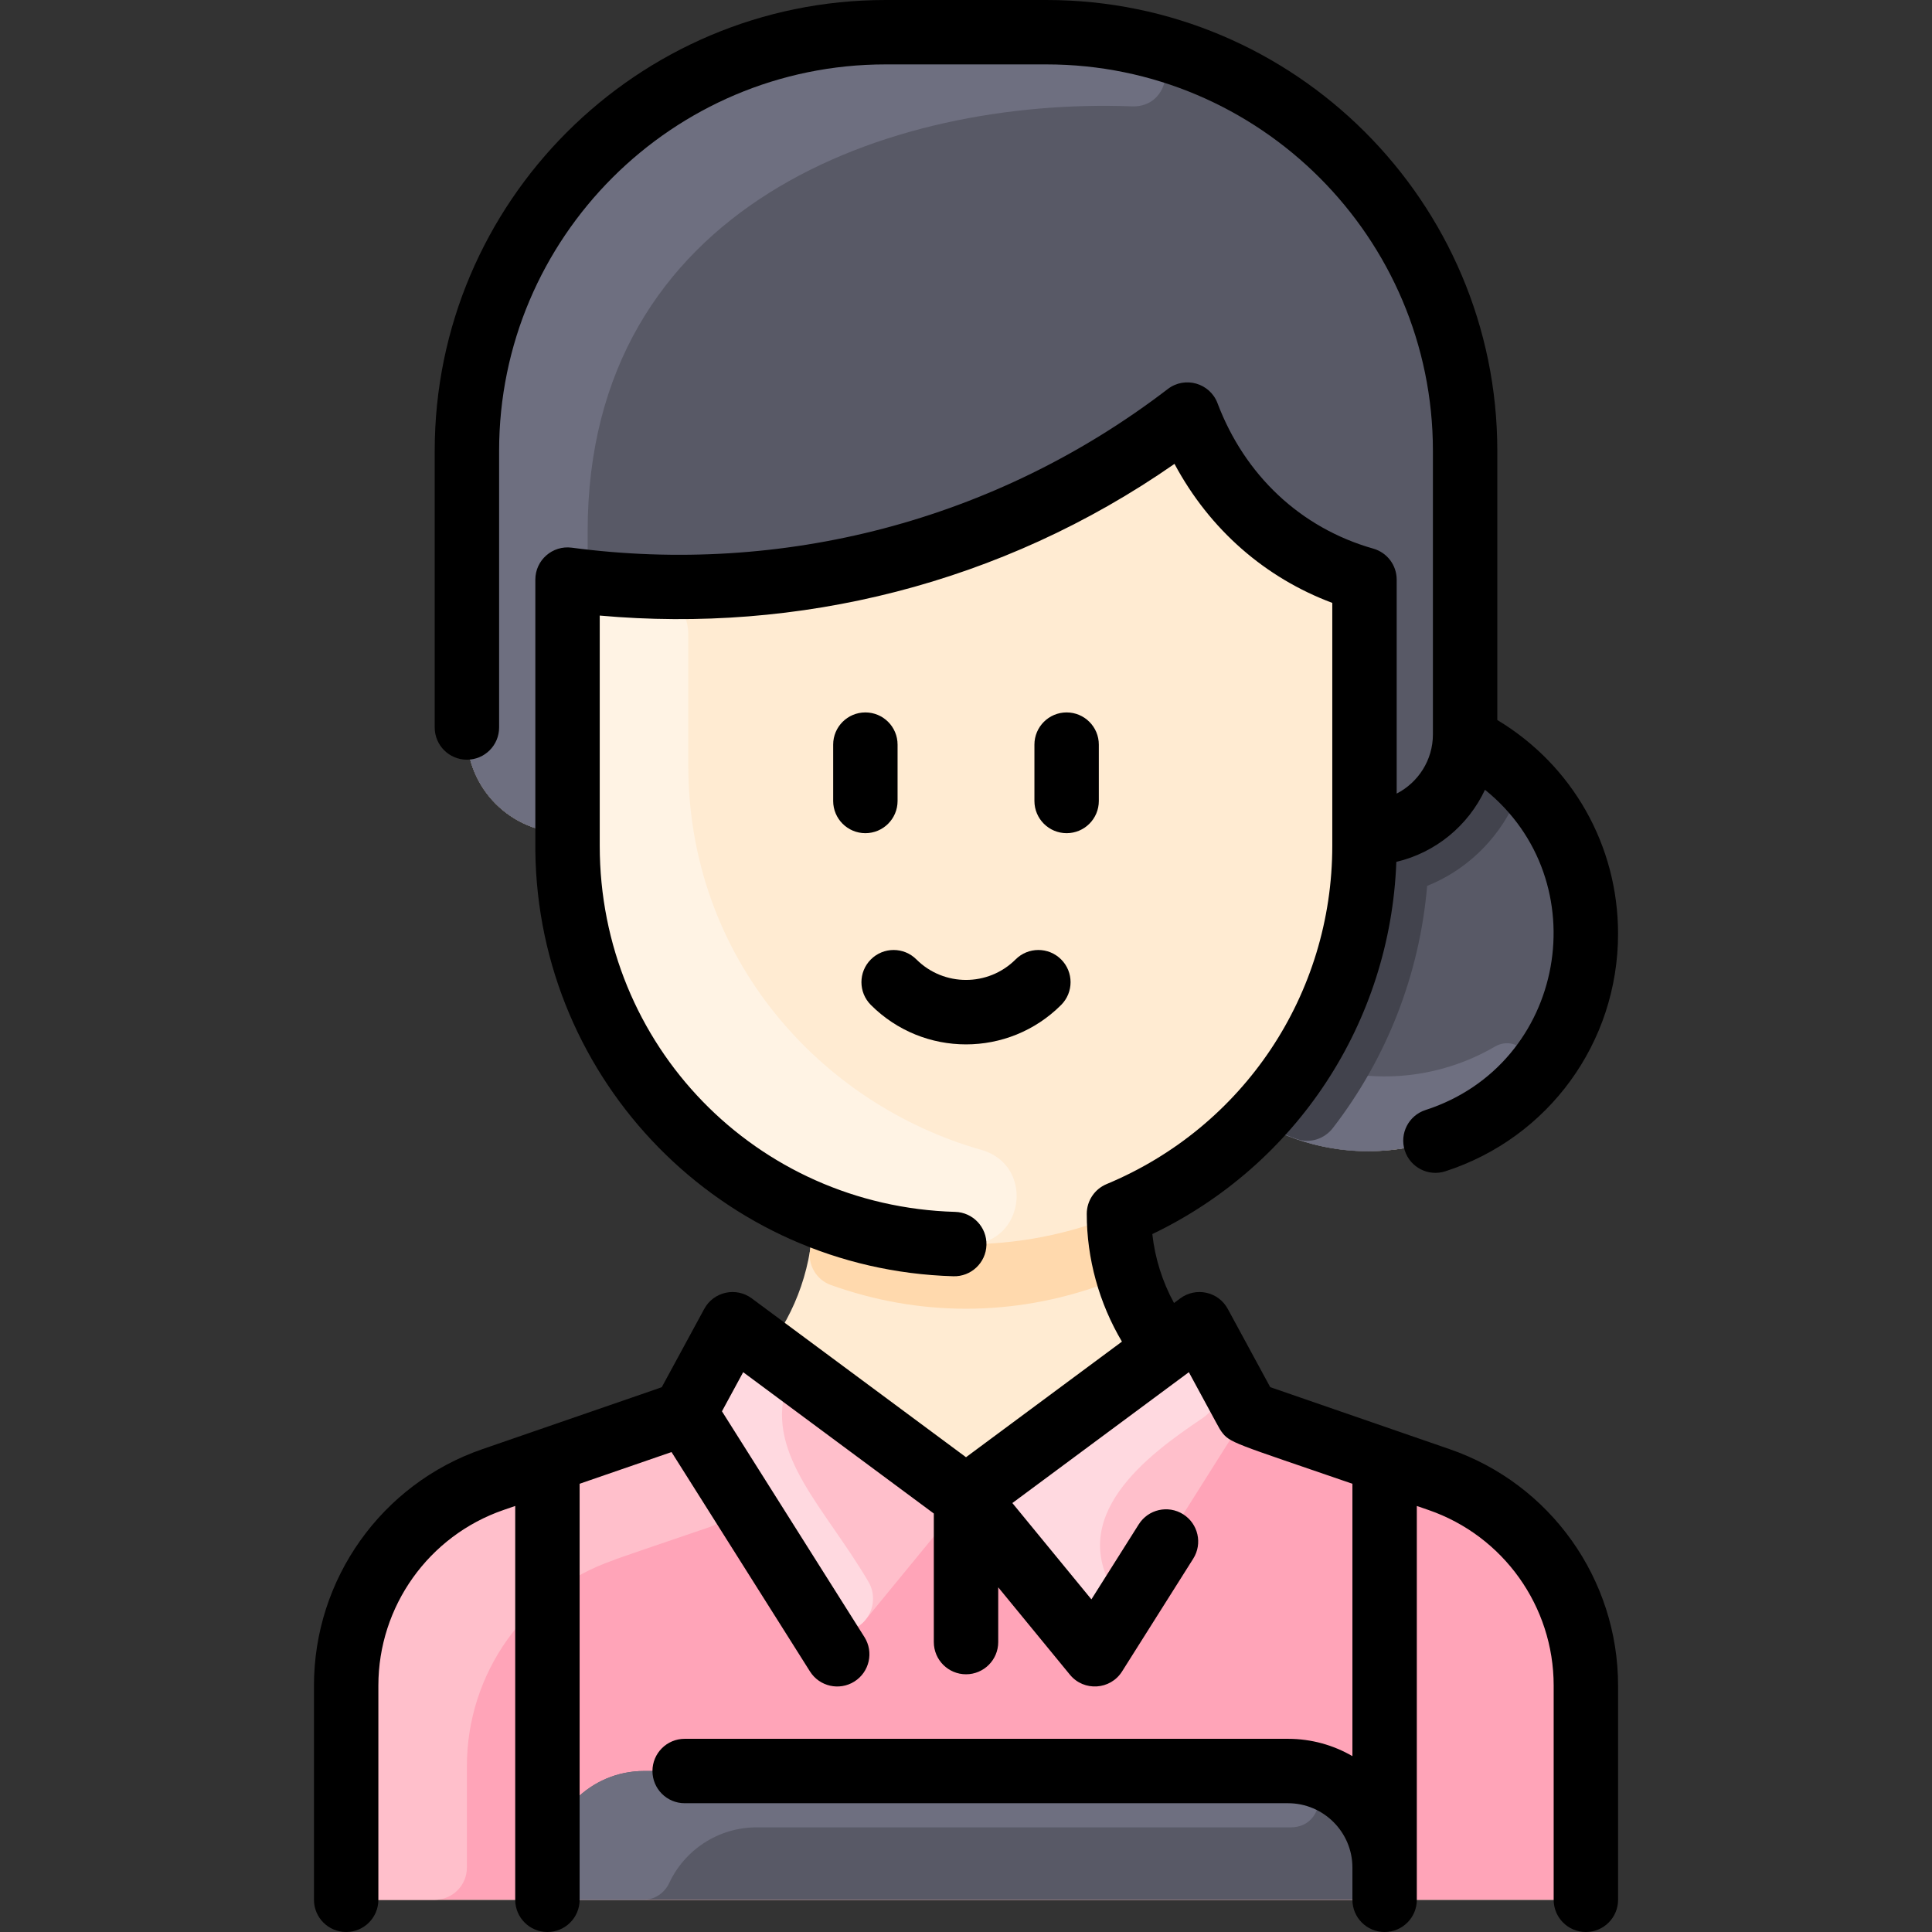 <svg id="Layer_1" enable-background="new 0 0 480 480" height="512" viewBox="0 0 480 480" width="512" xmlns="http://www.w3.org/2000/svg"><rect x="0" y="0" width="480" height="480" fill="#333333" stroke="none"/><path d="m357.59 367.62c-.093 0-44.611-15.302-47.69-16.68l-7.509-13.84c-2.32-4.28-7.882-5.511-11.792-2.611l-.894.664c-7.32-9.343-11.705-21.188-11.705-33.583 12.93-5.38 24.47-13.42 33.93-23.43.425 0 11 7.86 28.07 7.86 29.82 0 54-24.18 54-54 0-21.21-12.23-39.57-30.03-48.4.039-.736.03-70.557.03-71.6 0-57.438-46.562-104-104-104h-40c-57.438 0-104 46.562-104 104v70.46c0 13.244 10.715 24.54 25 24.54v3.13c0 41.21 25.18 76.54 61 91.44 0 12.459-4.118 24.365-11.506 33.731l-1.093-.812c-3.91-2.9-9.472-1.669-11.792 2.611l-7.509 13.84c-5.293 2.386-47.374 16.355-47.71 16.69-21.78 7.55-36.39 28.08-36.39 51.14v45.23c0 4.42 3.58 8 8 8h292c4.42 0 8-3.58 8-8v-45.23c0-23.07-14.62-43.6-36.41-51.15z" fill="#ffebd2"/><path d="m273.577 319.257c-21.906 7.853-45.22 7.863-67.153 0-3.613-1.295-5.786-5.009-5.156-8.795.483-2.907.732-5.879.732-8.892 23.599 9.822 51.154 10.341 76 0 0 3.013.249 5.985.733 8.892.629 3.786-1.543 7.5-5.156 8.795z" fill="#ffd9ad"/><path d="m243.84 285.695c13.278 3.773 10.756 23.323-3.046 23.432-54.892.432-99.794-43.917-99.794-98.997v-57.19c0-4.69 4.019-8.39 8.689-7.97 3.079.279 6.406.513 9.951.667 6.362.276 11.36 5.553 11.36 11.92v32.572c0 47.857 32.795 84.187 72.84 95.566z" fill="#fff3e4"/><path d="m363.97 183.6c.039-.736.03-70.604.03-71.6 0-57.438-46.562-104-104-104h-40c-57.438 0-104 46.562-104 104v70.46c0 13.244 10.715 24.54 25 24.54v-54.06c0-4.689 4.018-8.394 8.689-7.97 48.892 4.438 97.213-8.234 137.519-36.278 3.92-2.728 9.363-1.491 11.617 2.719 8.049 15.033 20.474 25.444 34.955 30.873 3.135 1.175 5.221 4.152 5.221 7.499v60.346c0 26.34-10.28 50.27-27.06 68.01 35.572 21.7 82.059-3.782 82.059-46.139 0-21.21-12.23-39.57-30.03-48.4z" fill="#585966"/><path d="m371.369 260.047c5.962-3.47 12.127 4.341 7.352 9.32-17.743 18.504-45.703 21.789-67.041 8.773 4.32-4.57 8.22-9.56 11.61-14.89 16.071 6.744 33.845 5.083 48.079-3.203z" fill="#6e6f80"/><path d="m283.404 10.644c9.427 2.168 7.534 16.143-2.132 15.78-60.247-2.265-135.272 24.473-135.272 105.576v9.331c0 2.192-.9 4.288-2.493 5.794-1.538 1.453-2.507 3.514-2.507 5.816v54.059c-14.261 0-25-11.27-25-24.54v-70.46c0-57.438 46.562-104 104-104 40.847 0 48.484-.787 63.404 2.644z" fill="#6e6f80"/><path d="m376.229 199.528c-4.37 9.4-12.208 16.787-21.659 20.572-1.882 21.957-9.986 42.749-23.425 60.159-2.086 2.703-5.651 3.875-8.877 2.757-3.635-1.26-7.091-2.9-10.328-4.876 17.16-18.14 27.06-42.232 27.06-68.01v-3.13c14.317 0 24.397-10.903 24.97-23.4 3.561 1.771 6.901 3.918 9.963 6.394 2.837 2.295 3.835 6.226 2.296 9.534z" fill="#42434d"/><path d="m394 418.77v45.23c0 4.42-3.58 8-8 8h-292c-4.42 0-8-3.58-8-8v-45.23c0-23.06 14.61-43.59 36.39-51.14.364-.363 42.397-14.295 47.71-16.69l7.509-13.84c2.32-4.28 7.882-5.511 11.792-2.611l50.599 37.511 50.599-37.51c3.91-2.9 9.472-1.669 11.792 2.611l7.509 13.84c2.99 1.338 47.607 16.68 47.69 16.68 21.79 7.549 36.41 28.079 36.41 51.149z" fill="#ffa4b8"/><path d="m180.567 367.525c2.758 4.369.713 10.167-4.176 11.839-11.552 3.951-23.821 8.087-24.001 8.266-21.78 7.55-36.39 28.08-36.39 51.14v25.23c0 4.418-3.582 8-8 8h-14c-4.418 0-8-3.582-8-8v-45.23c0-23.06 14.61-43.59 36.39-51.14.332-.332 42.5-14.342 47.71-16.69z" fill="#ffbfcb"/><path d="m240 372-24.968 30.429c-3.462 4.219-10.038 3.808-12.95-.807l-31.982-50.682 7.509-13.84c2.32-4.277 7.883-5.508 11.792-2.611z" fill="#ffbfcb"/><path d="m215.757 392.972c1.764 2.992 1.477 6.771-.726 9.457-3.46 4.22-10.03 3.812-12.95-.807l-31.981-50.682 7.509-13.84c2.32-4.28 7.882-5.511 11.792-2.611l2.574 1.907c2.739 2.029 4.072 5.526 3.173 8.814-4.531 16.553 9.747 29.337 20.609 47.762z" fill="#ffd9e0"/><path d="m302.391 337.1 7.509 13.84-31.981 50.682c-2.912 4.615-9.489 5.026-12.95.808l-24.969-30.43 50.599-37.51c3.909-2.898 9.472-1.667 11.792 2.61z" fill="#ffbfcb"/><path d="m277.79 396.856c3.851 5.523-7.06 12.6-12.822 5.573l-24.968-30.429 50.599-37.51c3.91-2.9 9.472-1.669 11.792 2.611 2.882 5.316 1.26 11.959-3.76 15.33-13.242 8.891-34.704 24.541-20.841 44.425z" fill="#ffd9e0"/><path d="m344 464v8h-208v-8c0-13.25 10.75-24 24-24h160c13.25 0 24 10.75 24 24z" fill="#585966"/><path d="m321.203 440.03c8.976.444 8.47 13.97-.517 13.97h-132.686c-9.624 0-17.922 5.669-21.748 13.849-1.171 2.502-3.625 4.151-6.388 4.151h-23.864v-8c0-13.255 10.745-24 24-24 0 0 160.804.01 161.203.03z" fill="#6e6f80"/><g><path d="m360.212 360.058c-4.385-1.516-44.167-15.249-44.629-15.427l-10.552-19.446c-2.329-4.294-7.908-5.492-11.796-2.611l-1.558 1.155c-2.89-5.292-4.724-11.127-5.389-17.126 35.861-17.188 59.156-52.634 60.625-92.474 9.771-2.3 17.854-9.01 22.025-17.911 28.141 22.65 20.225 68.246-14.771 79.562-4.204 1.359-6.51 5.869-5.151 10.073 1.355 4.192 5.858 6.515 10.073 5.151 25.666-8.299 42.911-32.011 42.911-59.004 0-22.01-11.376-41.922-30-53.111v-66.889c0-61.757-50.243-112-112-112h-40c-61.757 0-112 50.243-112 112v68.742c0 4.418 3.582 8 8 8s8-3.582 8-8v-68.742c0-52.935 43.065-96 96-96h40c52.935 0 96 43.065 96 96v70.46c0 6.403-3.664 11.956-9 14.704v-53.164c0-3.577-2.374-6.719-5.814-7.696-18.158-5.156-31.973-18.337-38.703-36.134-1.895-5.01-8.095-6.779-12.35-3.52-42.97 32.935-95.985 46.331-148.082 39.419-4.784-.633-9.051 3.09-9.051 7.931v67.353c.643 57.366 46.456 104.065 103.85 105.727 4.362.135 8.099-3.305 8.228-7.765.128-4.417-3.349-8.1-7.765-8.228-49.521-1.434-88.313-41.389-88.313-90.962v-57.188c49.092 4.415 99.666-7.649 142.797-37.689 8.79 16.418 22.623 28.336 39.203 34.539v60.338c0 36.892-22.016 69.875-56.074 84.059-2.948 1.228-4.926 4.121-4.926 7.388 0 11.17 3.069 22.184 8.74 31.749l-38.74 28.72-53.235-39.468c-3.901-2.892-9.475-1.668-11.796 2.611l-10.552 19.446c-1.436.552 3.03-1.051-44.629 15.427-25.006 8.646-41.788 32.25-41.788 58.716v53.227c0 4.418 3.582 8 8 8s8-3.582 8-8v-53.227c0-19.678 12.499-37.209 31.103-43.624l2.897-.999v97.85c0 4.418 3.582 8 8 8s8-3.582 8-8v-103.366l22.835-7.874 34.399 54.51c2.363 3.744 7.304 4.849 11.035 2.496 3.736-2.358 4.854-7.299 2.496-11.035l-35.402-56.098 5.273-9.718 47.364 35.113v31.94c0 4.418 3.582 8 8 8s8-3.582 8-8v-13.606l17.815 21.713c3.464 4.222 10.045 3.798 12.95-.805l17.683-28.021c2.358-3.736 1.24-8.677-2.496-11.035-3.738-2.358-8.677-1.24-11.035 2.496l-11.766 18.644-19.637-23.932 43.848-32.508c7.726 14.238 7.56 14.004 8.047 14.684 2.105 2.942 3.108 2.87 32.59 13.036v67.671c-4.711-2.732-10.173-4.305-16-4.305h-149.903c-4.418 0-8 3.582-8 8s3.582 8 8 8h149.904c8.822 0 16 7.178 16 16v8c0 4.418 3.582 8 8 8s8-3.582 8-8v-97.85l2.897.999c18.604 6.415 31.103 23.946 31.103 43.624v53.227c0 4.418 3.582 8 8 8s8-3.582 8-8v-53.227c0-26.466-16.782-50.069-41.788-58.715z"/><path d="m223 199v-14c0-4.418-3.582-8-8-8s-8 3.582-8 8v14c0 4.418 3.582 8 8 8s8-3.582 8-8z"/><path d="m265 207c4.418 0 8-3.582 8-8v-14c0-4.418-3.582-8-8-8s-8 3.582-8 8v14c0 4.418 3.582 8 8 8z"/><path d="m263.636 249.678c3.125-3.124 3.125-8.189 0-11.313-3.124-3.124-8.189-3.124-11.313 0-6.795 6.794-17.85 6.794-24.645 0-3.124-3.124-8.189-3.124-11.313 0-3.125 3.124-3.125 8.189 0 11.313 13.063 13.063 34.206 13.064 47.271 0z"/></g></svg>